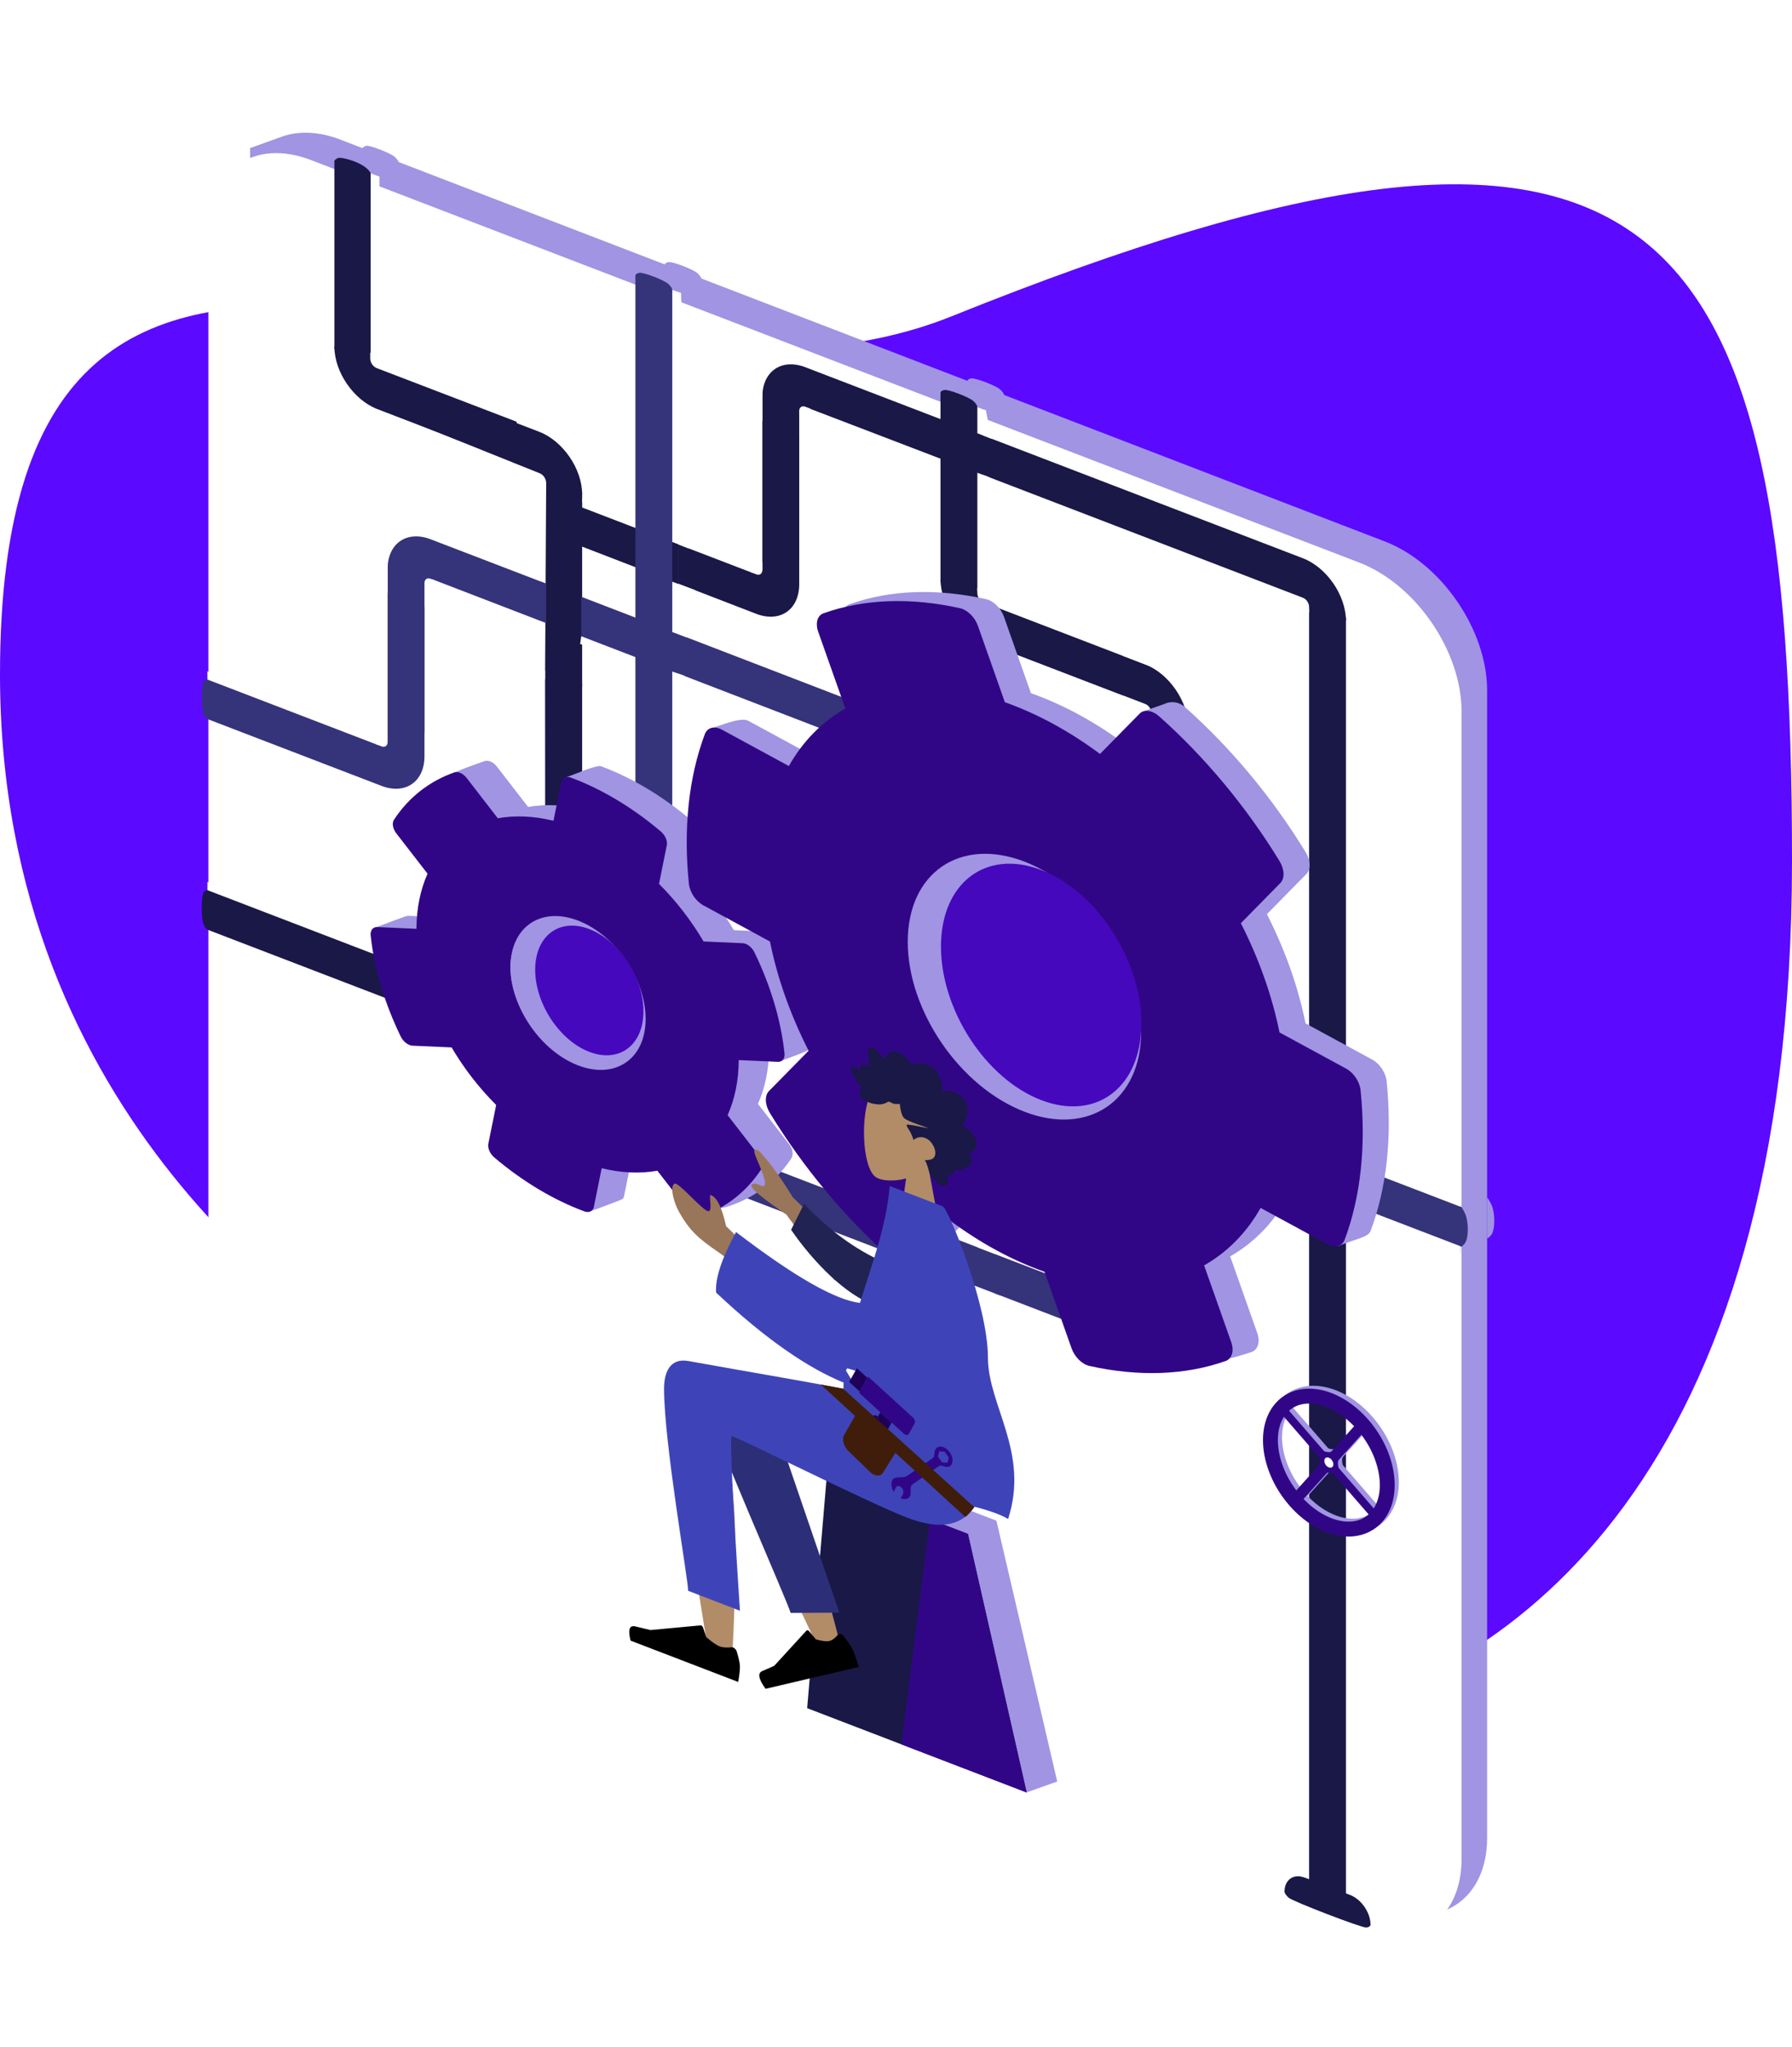 <?xml version="1.0" encoding="UTF-8" standalone="no"?>
<svg
   width="817"
   height="933"
   viewBox="0 0 817 933"
   fill="none"
   xmlns="http://www.w3.org/2000/svg">
  <path
     id="svg-sluzby-sprava-bg-shape"
     d="M817 392.247C817 675.249 686.922 763.124 595.378 783.47C474.861 810.256 261.103 677.455 177.929 623.868C150.027 605.891 0 511.67 0 307.368C0 8.904 261 213.774 434 144.116C756.5 14.264 817 93.784 817 392.247Z"
     fill="#5C09FF" />
  <g
     id="svg-sluzby-sprava-content"
     class="svg-sluzby-content">
    <path
       d="M128.49 62.303C136.31 59.5 145.598 59.959 155.112 63.618L631.354 246.788C657.121 256.699 678 287.094 678 314.694V837.729C678 865.344 657.101 879.707 631.321 869.811L166.989 691.57C141.43 681.76 120.625 651.757 120.313 624.263L114 67.498L128.49 62.303Z"
       fill="#A094E3"
       id="path1449" />
    <path
       d="M619.672 252.404L141.679 68.918C115.899 59.022 95 73.386 95 101V624C95 651.614 115.899 682.022 141.679 691.919L619.672 875.404C645.452 885.3 666.351 870.937 666.351 843.322V320.322C666.351 292.708 645.452 262.3 619.672 252.404Z"
       fill="white"
       filter="url(#shadow-1)"
       id="path1451" />
    <path
       d="M94.567 423.734C94.567 423.734 93.634 423.375 92.7 421.017C91.767 418.659 91.767 408.659 92.7 407.017C93.634 405.376 94.567 405.734 94.567 405.734V402.734L245.807 460.789V481.789L94.567 423.734ZM265.413 468.315C265.413 479.913 256.635 485.946 245.807 481.789V303.789L265.413 311.315V468.315Z"
       fill="#191847"
       id="path1453" />
    <path
       d="M248.608 461.865C248.608 463.521 247.354 464.383 245.808 463.789L243.474 462.893V459.893L245.808 460.789L248.608 461.865Z"
       fill="white"
       id="path1455" />
    <path
       d="M245 303.5L248.5 304L248.608 461.865L245 457.5V303.5ZM94.567 402L245 459.5L243.94 463.073L94.567 405.734V402Z"
       fill="white"
       id="path1457" />
    <path
       d="M265.413 313L245.808 304.5V217.325L265.413 224.399V313Z"
       fill="#191847"
       id="path1459" />
    <path
       d="M245.808 196.789C256.636 200.946 265.413 213.717 265.413 225.315L182.324 193.42V172.42L245.808 196.789Z"
       fill="#191847"
       id="path1461" />
    <path
       d="M246.17 215.765C247.732 216.393 249 218.322 249 220.074V222.189L244.5 218.902L246.17 215.765ZM182 194V190L246.17 215.765V218.902L182 194ZM244 309.5L244.5 218.902L249 222.189L248.5 309.619L244 309.5Z"
       fill="white"
       id="path1463" />
    <path
       d="M246 283V265L249 266V284L246 283Z"
       fill="#35337A"
       id="path1465" />
    <path
       d="M152.448 73.26C152.448 73.26 152.914 72.44 154.315 71.977C155.715 71.514 168.499 74.413 169.499 80.413C171.366 82.13 171.999 81.413 171.999 81.413L171.738 166.413L152.448 158.913V73.26Z"
       fill="#191847"
       id="path1467" />
    <path
       d="M165 67.75C165 67.75 165.467 66.93 166.867 66.467C168.268 66.004 178.07 69.767 179.937 71.484C181.804 73.201 181.804 74.201 181.804 74.201L165 67.75Z"
       fill="#A094E3"
       id="path1469" />
    <path
       d="M172.055 186.479C161.227 182.322 152.45 169.551 152.45 157.953L235.538 189.848V210.848L172.055 186.479Z"
       fill="#191847"
       id="path1471" />
    <path
       d="M171.813 167.592C170.259 166.996 169 165.167 169 163.506V161L171.813 162.078V167.592ZM319 220.992V224L171.813 167.591V164.583L319 220.992Z"
       fill="white"
       stroke="white"
       stroke-width="0.4"
       id="path1473" />
    <path
       d="M173 80.489V161.95L169 162V79L173 80.489Z"
       fill="white"
       id="path1475" />
    <path
       d="M442.793 523.405L423.188 515.879V353.879L442.793 361.405V523.405Z"
       fill="#35337A"
       id="path1477" />
    <path
       d="M423.188 332.88C434.015 337.036 442.793 349.807 442.793 361.405L265 293.154V272L423.188 332.88Z"
       fill="#35337A"
       id="path1479" />
    <path
       d="M423.188 350.879C424.734 351.473 425.988 353.298 425.988 354.955V357.455L423.188 356.379V350.879ZM264.5 293.5L265 290L423.188 350.879V354.769L264.5 293.5Z"
       fill="white"
       id="path1481" />
    <path
       d="M423.188 515.88V355.88L425.988 356.955V516.955L423.188 515.88Z"
       fill="white"
       id="path1483" />
    <path
       d="M248.608 265.865V286.865L196.328 266.796V245.796L248.608 265.865ZM176.722 259.271C176.722 247.673 185.5 241.64 196.327 245.796V334.796L176.722 327.271V259.271Z"
       fill="#35337A"
       id="path1485" />
    <path
       d="M193.527 265.721C193.527 264.064 194.781 263.202 196.328 263.796L198.195 264.513L198.5 269.5H195L193.527 265.721Z"
       fill="white"
       id="path1487" />
    <path
       d="M197 336.5L193.528 333.721V265.721L197 267.5V336.5ZM248.608 287.5L197.5 268L197 264L248.608 283.865V287.5Z"
       fill="white"
       id="path1489" />
    <path
       d="M94.567 327.734C94.567 327.734 93.634 327.375 92.7 325.017C91.767 322.659 91.767 312.659 92.7 311.017C93.634 309.375 94.567 309.734 94.567 309.734V306.734L173.922 337.195V358.195L94.567 327.734ZM193.527 344.721C193.527 356.319 184.749 362.352 173.922 358.195V269.195L193.527 276.721V344.721Z"
       fill="#35337A"
       id="path1491" />
    <path
       d="M176.722 338.27C176.722 339.927 175.468 340.789 173.921 340.195L171.587 339.299V336.299L173.921 337.195L176.722 338.27Z"
       fill="white"
       id="path1493" />
    <path
       d="M172.5 254L176.721 255.5V338.27L173.5 337.5L172.5 254ZM94.567 306L173.488 336.5L173.5 337.5L172.055 339.479L94.567 309.734V306Z"
       fill="white"
       id="path1495" />
    <path
       d="M613.638 872.987L594.033 865.461L594 274.5L613.638 281.5V872.987Z"
       fill="#191847"
       id="path1497" />
    <path
       d="M624.841 877.287C624.841 877.287 624.841 878.287 622.974 878.57C621.107 878.853 589.365 866.669 587.498 864.952C585.631 863.235 585.631 862.235 585.631 862.235C585.631 856.713 589.811 853.84 594.967 855.819L615.506 863.703C620.662 865.682 624.841 871.764 624.841 877.287ZM594.033 254.461C604.861 258.617 613.638 271.389 613.638 282.987L447.461 219.197V198.197L594.033 254.461Z"
       fill="#191847"
       id="path1499" />
    <path
       d="M594.033 272.461C595.58 273.055 596.834 274.879 596.834 276.536V279.036L592 278L594.033 272.461ZM447 219.5V216L594.033 272.461L594 277L447 219.5Z"
       fill="white"
       id="path1501" />
    <path
       d="M592.5 855L593 277L596.833 277.5V856.536L592.5 855Z"
       fill="white"
       id="path1503" />
    <path
       d="M447.461 198.197V219.197L367.173 188.377V167.377L447.461 198.197ZM347.568 180.852C347.568 169.254 356.345 163.221 367.173 167.377V256.377L347.568 248.852V180.852Z"
       fill="#191847"
       id="path1505" />
    <path
       d="M364.372 187.302C364.372 185.645 365.626 184.784 367.173 185.377L369.04 186.094L372.5 189L369 191L364.372 189.357V187.302Z"
       fill="white"
       id="path1507" />
    <path
       d="M369.041 257H364.373V186.798L368 188L369.041 257ZM449.5 222L368.038 190.5L368.5 186L449.5 217V222Z"
       fill="white"
       id="path1509" />
    <path
       d="M265 249V229L344.767 258.777V279.777L265 249ZM364.372 266.302C364.372 277.9 355.595 283.933 344.767 279.777V190.777L364.372 198.302V266.302Z"
       fill="#191847"
       id="path1511" />
    <path
       d="M347.568 259.852C347.568 261.509 346.314 262.37 344.767 261.777L342.433 260.881L340.5 257.5L347.5 256L347.568 259.852Z"
       fill="white"
       id="path1513" />
    <path
       d="M344 176.203L347.567 177.218V259.852L344 258.5V176.203ZM265.5 227L342.9 256.5V261.06L265.413 231.315L265.5 227Z"
       fill="white"
       id="path1515" />
    <path
       d="M370.907 529.811V508.811L522.147 566.867V587.867L370.907 529.811ZM541.752 574.392C541.752 585.99 532.975 592.023 522.147 587.867V409.867L541.752 417.392V574.392Z"
       fill="#191847"
       id="path1517" />
    <path
       d="M524.948 567.942C524.948 569.599 523.694 570.46 522.147 569.867L519.813 568.971V565.971L522.147 566.867L524.948 567.942Z"
       fill="white"
       id="path1519" />
    <path
       d="M522.147 409.867L524.947 410.942V567.942L522.147 566.867V409.867ZM370.907 508.811L520.28 566.15V569.15L370.907 511.81V508.811Z"
       fill="white"
       id="path1521" />
    <path
       d="M541.752 417.392L522.147 409.866V323.866L541.752 331.392V417.392Z"
       fill="#191847"
       id="path1523" />
    <path
       d="M522.147 302.867C532.975 307.023 541.752 319.794 541.752 331.392L458.664 299.498V278.498L522.147 302.867Z"
       fill="#191847"
       id="path1525" />
    <path
       d="M522.147 320.867C523.694 321.46 524.948 323.285 524.948 324.942V326.942L522.147 325.867V320.867ZM458.664 301V296.498L522.147 320.867V325.5L458.664 301ZM522.147 409.867V325.867L524.948 326.942L524.947 410.942L522.147 409.867Z"
       fill="white"
       id="path1527" />
    <path
       d="M428.789 179.03C428.789 179.03 428.789 178.03 430.656 177.747C432.523 177.463 441.859 181.047 443.726 182.764C445.594 184.481 445.594 185.481 445.594 185.481L448.394 186.556V272.345L428.789 265.135V179.03Z"
       fill="#191847"
       id="path1529" />
    <path
       d="M441 173.75C441 173.75 441 172.75 442.867 172.467C444.734 172.183 454.07 175.767 455.937 177.484C457.804 179.201 457.804 180.201 457.804 180.201L441 173.75Z"
       fill="#A094E3"
       id="path1531" />
    <path
       d="M448.394 292.556C437.567 288.399 428.789 275.628 428.789 264.03L511.878 295.925V316.925L448.394 292.556Z"
       fill="#191847"
       id="path1533" />
    <path
       d="M448.394 274.556C446.848 273.962 445.594 272.137 445.594 270.48V267.98L448.394 269.056V274.556ZM594.966 322V330.819L448.394 274.555V270.295L594.966 322Z"
       fill="white"
       id="path1535" />
    <path
       d="M451 217.5L449.5 270L445.593 269.5V215.481L451 217.5ZM449.5 187L452 200L445.593 197.481V185.481L449.5 187Z"
       fill="white"
       id="path1537" />
    <path
       d="M289.686 125.633C289.686 125.633 289.686 124.633 291.553 124.349C293.42 124.066 302.756 127.65 304.623 129.366C306.49 131.083 306.49 132.083 306.49 132.083L309.291 133.158V513.158L289.686 505.633V125.633Z"
       fill="#35337A"
       id="path1539" />
    <path
       d="M303 120.75C303 120.75 303 119.75 304.868 119.467C306.735 119.184 316.071 122.767 317.938 124.484C319.805 126.201 319.805 127.201 319.805 127.201L303 120.75Z"
       fill="#A094E3"
       id="path1541" />
    <path
       d="M309.291 534.158C298.463 530.002 289.686 517.231 289.686 505.633L455.863 569.422V590.422L309.291 534.158Z"
       fill="#35337A"
       id="path1543" />
    <path
       d="M309.291 516.158C307.744 515.565 306.49 513.74 306.49 512.083V509.583L309.291 510.658V516.158ZM455.863 568V572.422L309.291 516.158V512.216L455.863 568Z"
       fill="white"
       id="path1545" />
    <path
       d="M312 308L310.5 511.5L306.491 510.083V306.083L312 308ZM310.5 133.5L314 250L306.491 247.083V132.083L310.5 133.5ZM317 269L313 290.5L306.491 288.083V265.083L317 269Z"
       fill="white"
       id="path1547" />
    <path
       d="M309.291 248.158V266.158L306.491 265.083V247.083L309.291 248.158Z"
       fill="#191847"
       id="path1549" />
    <path
       d="M453.5 589.5V569L536.151 600.242V621.242L453.5 589.5ZM555.756 607.768C555.756 619.366 546.978 625.398 536.151 621.242V532.242L555.756 539.768V607.768Z"
       fill="#35337A"
       id="path1551" />
    <path
       d="M538.952 601.317C538.952 602.974 537.698 603.836 536.151 603.242L534.284 602.525V599.525L536.406 600.34L538.952 601.317Z"
       fill="white"
       id="path1553" />
    <path
       d="M534.283 531.5L538.951 533.317V601.317L533.5 599L534.283 531.5ZM454 566.5L534.283 597V602.525L445.5 568.5L454 566.5Z"
       fill="white"
       id="path1555" />
    <path
       d="M665.918 550.055C665.918 550.055 665.919 549.055 667.786 552.772C669.653 556.489 669.653 564.488 667.786 566.772C665.919 569.055 665.918 568.055 665.918 568.055V571.055L558.557 529.843V508.843L665.918 550.055Z"
       fill="#35337A"
       id="path1557" />
    <path
       d="M678 546.16C678 546.16 678.001 545.16 679.868 548.877C681.735 552.594 681.735 560.594 679.868 562.877C678.001 565.16 678 564.16 678 564.16V546.16Z"
       fill="#A094E3"
       id="path1559" />
    <path
       d="M538.951 522.317C538.951 510.719 547.729 504.686 558.556 508.843V597.843L538.951 590.317V522.317Z"
       fill="#35337A"
       id="path1561" />
    <path
       d="M555.756 528.768C555.756 527.111 557.01 526.249 558.557 526.843L560.891 527.739V530.739L558.557 529.843L555.756 528.768Z"
       fill="white"
       id="path1563" />
    <path
       d="M665.918 573L560.424 532.5V527.559L665.918 568.055V573Z"
       fill="white"
       id="path1565" />
    <path
       d="M263.545 485.599C280.56 492.13 294.353 482.651 294.353 464.425C294.353 446.2 280.56 426.13 263.545 419.599C246.53 413.067 232.737 422.547 232.737 440.773C232.737 458.998 246.53 479.067 263.545 485.599Z"
       fill="white"
       id="path1567" />
    <g
       id="svg-sluzby-sprava-cog-1">
      <path
         d="M359.784 521.534L345.551 503.146C348.844 495.817 350.563 487.305 350.624 478.04L355 484C362.5 481 371.711 478.291 371.5 476C369.901 460.769 365.114 444.062 357.768 428.917C356.636 426.595 354.378 424.842 352.372 424.763L334.584 423.971C328.947 414.402 322.122 405.585 314.27 397.731L317.818 380.171C318.223 378.168 317.111 375.537 315.131 373.87C301.93 362.676 287.77 354.354 274.09 349.287C271.937 348.478 262 353 257.5 354.5L266.157 368.951C257.243 366.779 248.641 366.398 240.771 367.817L226.576 349.452C224.937 347.348 222.579 346.296 220.847 346.943C209.635 350.931 198.751 354.231 192 364.5C190.971 366.049 192.87 372.602 194.51 374.707L208.742 393.094C205.45 400.424 203.73 408.935 203.67 418.2L185.882 417.408C183.5 418 176 421 170.5 423C172.099 438.231 189.179 452.178 196.526 467.323C197.658 469.645 199.915 471.398 201.922 471.478L219.709 472.27C225.347 481.838 232.172 490.655 240.023 498.51L236.468 516.106C236.064 518.108 237.175 520.739 239.156 522.406C287 548 249.5 559.5 281.5 547.5C283.5 546.5 284.169 546.923 284.574 544.92L288.129 527.325C297.043 529.497 305.645 529.879 313.516 528.459L323.5 550C325.139 552.104 331.745 550.002 333.477 549.356C344.689 545.367 354.119 538.106 360.87 527.837C361.831 526.208 361.423 523.638 359.784 521.534ZM271.351 476.702C254.777 466.774 243.879 445.854 247.066 430.082C250.252 414.31 266.338 409.553 282.912 419.48C299.486 429.408 310.384 450.329 307.198 466.1C304.011 481.872 287.925 486.63 271.351 476.702Z"
         fill="#A094E3"
         id="path1569" />
      <path
         d="M345.967 526.678L331.735 508.29C335.027 500.961 336.747 492.449 336.807 483.184L354.595 483.976C356.639 484.077 357.885 482.498 357.674 480.207C356.074 464.976 351.298 449.206 343.951 434.061C342.819 431.739 340.562 429.986 338.555 429.906L320.768 429.114C315.13 419.546 308.305 410.729 300.454 402.874L304.001 385.314C304.406 383.311 303.294 380.681 301.314 379.014C288.114 367.819 273.954 359.498 260.274 354.431C258.12 353.622 256.3 354.497 255.896 356.499L252.341 374.095C243.426 371.923 234.825 371.541 226.954 372.961L212.759 354.596C211.12 352.491 208.762 351.44 207.031 352.087C195.819 356.075 186.389 363.336 179.638 373.605C178.608 375.154 179.054 377.746 180.693 379.85L194.926 398.238C191.633 405.567 189.914 414.079 189.853 423.344L172.065 422.552C170.022 422.45 168.776 424.029 168.987 426.321C170.586 441.551 175.363 457.322 182.709 472.467C183.841 474.789 186.099 476.542 188.105 476.621L205.893 477.413C211.53 486.982 218.356 495.799 226.207 503.654L222.652 521.249C222.247 523.252 223.359 525.882 225.339 527.55C238.539 538.744 252.699 547.065 266.379 552.132C268.533 552.941 270.353 552.067 270.757 550.064L274.313 532.468C283.227 534.641 291.829 535.022 299.699 533.602L313.932 551.99C315.571 554.095 317.928 555.146 319.66 554.499C330.872 550.511 340.302 543.25 347.053 532.981C348.014 531.352 347.607 528.782 345.967 526.678ZM257.534 481.846C240.961 471.918 230.062 450.997 233.249 435.225C236.435 419.454 252.522 414.696 269.096 424.624C285.669 434.551 296.568 455.472 293.381 471.244C290.195 487.016 274.108 491.773 257.534 481.846Z"
         fill="#310686"
         id="path1571" />
      <path
         d="M263.545 485.599C280.56 492.13 294.353 482.651 294.353 464.425C294.353 446.2 280.56 426.13 263.545 419.599C246.53 413.067 232.737 422.547 232.737 440.773C232.737 458.998 246.53 479.067 263.545 485.599Z"
         fill="#A094E3"
         id="path1573" />
      <path
         d="M268.679 479.432C282.309 484.664 293.358 476.379 293.358 460.927C293.358 445.474 282.309 428.706 268.679 423.474C255.049 418.242 244 426.527 244 441.979C244 457.432 255.049 474.2 268.679 479.432Z"
         fill="#4508BD"
         id="path1575" />
    </g>
    <g
    id="svg-sluzby-sprava-cog-2">
      <path
         d="M573.18 607.52L560.846 572.646C571.515 566.579 580.249 557.694 586.606 546.44L610 568C618.5 564.5 623.709 564.018 624.888 561.037C632.386 541.053 634.724 517.635 632.173 492.735C631.772 488.912 629.03 484.8 625.596 482.951L595.208 466.444C591.883 449.9 585.92 433.034 577.601 416.674L595.617 398.344C597.672 396.254 597.515 392.073 595.197 388.308C579.804 363.114 560.803 340.589 540.441 322.453C537.243 319.585 533.5 319.5 530.5 321L520.5 324.5L513.381 339.519C499.35 329.081 484.654 321.1 470.014 315.956L457.73 281.143C456.301 277.143 452.912 273.8 449.465 273.076C427.282 268.148 405.99 268.771 387.324 275.404C384.49 276.395 383.515 279.947 384.945 283.947L397.279 318.821C386.61 324.889 377.877 333.774 371.52 345.028L341.132 328.521C337.647 326.611 328 331 324 332C321.5 338.32 323.401 373.832 325.952 398.733C326.353 402.555 329.095 406.667 332.53 408.517L362.917 425.024C366.242 441.568 372.205 458.433 380.524 474.793L362.471 493.16C360.416 495.251 360.574 499.432 362.891 503.197C378.285 528.39 397.285 550.916 417.647 569.051C420.846 571.92 424.599 572.443 426.654 570.352L444.708 551.985C458.738 562.424 473.434 570.405 488.074 575.548L500.408 610.422C501.838 614.423 505.227 617.765 508.674 618.489C530.856 623.417 552.149 622.794 570.814 616.161C573.585 615.013 574.61 611.521 573.18 607.52ZM449.7 475.55C427.587 448.955 422.759 413.903 438.941 397.44C455.124 380.977 486.298 389.225 508.411 415.82C530.524 442.415 535.352 477.467 519.17 493.93C502.988 510.393 471.814 502.145 449.7 475.55Z"
         fill="#A094E3"
         id="path1577" />
      <path
         d="M561.308 611.645L548.974 576.771C559.643 570.704 568.376 561.819 574.733 550.565L605.121 567.072C608.605 568.982 611.837 568.143 613.016 565.162C620.513 545.179 622.852 521.76 620.3 496.86C619.899 493.037 617.158 488.925 613.723 487.076L583.336 470.569C580.011 454.025 574.048 437.159 565.728 420.799L583.745 402.47C585.8 400.379 585.642 396.198 583.325 392.433C567.931 367.239 548.931 344.714 528.569 326.579C525.371 323.71 521.617 323.187 519.562 325.278L501.509 343.645C487.478 333.206 472.782 325.225 458.142 320.082L445.858 285.268C444.428 281.268 441.039 277.925 437.593 277.201C415.41 272.273 394.118 272.896 375.452 279.529C372.618 280.52 371.643 284.072 373.073 288.072L385.407 322.946C374.737 329.014 366.004 337.899 359.647 349.153L329.26 332.646C325.775 330.736 322.544 331.574 321.365 334.555C313.867 354.539 311.529 377.958 314.08 402.858C314.481 406.68 317.223 410.793 320.657 412.642L351.045 429.149C354.37 445.693 360.332 462.558 368.652 478.918L350.599 497.285C348.544 499.376 348.701 503.557 351.019 507.322C366.412 532.515 385.413 555.041 405.775 573.176C408.973 576.045 412.727 576.568 414.782 574.477L432.835 556.11C446.866 566.549 461.562 574.53 476.202 579.673L488.536 614.547C489.966 618.548 493.355 621.89 496.801 622.614C518.984 627.542 540.276 626.92 558.942 620.286C561.712 619.138 562.738 615.646 561.308 611.645ZM437.828 479.675C415.715 453.08 410.887 418.028 427.069 401.565C443.251 385.102 474.426 393.35 496.539 419.945C518.652 446.54 523.48 481.592 507.298 498.055C491.116 514.518 459.941 506.27 437.828 479.675Z"
         fill="#310686"
         id="path1579" />
      <path
         d="M467.066 506.723C496.455 518.005 520.28 501.63 520.28 470.15C520.28 438.67 496.455 404.005 467.066 392.723C437.677 381.441 413.852 397.816 413.852 429.296C413.852 460.776 437.677 495.441 467.066 506.723Z"
         fill="#A094E3"
         id="path1581" />
      <path
         d="M474.686 501.415C499.918 511.101 520.373 495.475 520.373 466.514C520.373 437.552 499.918 406.223 474.686 396.537C449.454 386.851 429 402.477 429 431.439C429 460.4 449.454 491.729 474.686 501.415Z"
         fill="#4508BD"
         id="path1585" />
    </g>
    <path
       d="M592.197 682.541C604.147 696.312 620.785 699.767 629.358 690.258C637.932 680.749 635.195 661.876 623.245 648.105C611.295 634.334 594.658 630.88 586.084 640.389C577.51 649.898 580.247 668.77 592.197 682.541Z"
       stroke="#A094E3"
       stroke-width="6.789"
       id="path1587" />
    <path
       d="M621.671 646.062L625.022 649.924L612.401 663.921C610.899 665.588 613.111 668.817 611.909 670.15C610.701 671.49 607.9 668.913 606.692 670.253L595.573 682.585L592.223 678.723L603.341 666.392C604.61 664.984 602.263 661.905 603.532 660.497C604.734 659.164 607.682 661.578 609.05 660.06L621.671 646.062Z"
       fill="#A094E3"
       id="path1589" />
    <path
       d="M586.415 643.49L588.819 640.824L629.864 688.124L627.46 690.79L586.415 643.49Z"
       fill="#A094E3"
       id="path1591" />
    <path
       d="M590.317 683.86C602.267 697.631 618.904 701.086 627.478 691.577C636.052 682.067 633.315 663.195 621.365 649.424C609.415 635.653 592.777 632.198 584.203 641.707C575.63 651.217 578.367 670.089 590.317 683.86Z"
       stroke="#310686"
       stroke-width="6.789"
       id="path1593" />
    <path
       d="M619.791 647.38L623.142 651.242L610.521 665.239C609.019 666.906 611.231 670.135 610.029 671.468C608.821 672.808 606.02 670.231 604.812 671.571L593.693 683.903L590.343 680.042L601.461 667.71C602.73 666.303 600.383 663.223 601.653 661.815C602.855 660.482 605.802 662.896 607.17 661.378L619.791 647.38Z"
       fill="#310686"
       id="path1595" />
    <path
       d="M584.535 644.808L586.939 642.142L627.984 689.442L625.58 692.108L584.535 644.808Z"
       fill="#310686"
       id="path1597" />
    <path
       d="M605.471 668.673C606.592 669.322 607.666 668.939 607.87 667.817C608.074 666.695 607.331 665.259 606.211 664.611C605.09 663.962 604.016 664.346 603.812 665.467C603.608 666.589 604.351 668.025 605.471 668.673Z"
       fill="white"
       id="path1599" />
    <path
       fill-rule="evenodd"
       clip-rule="evenodd"
       d="M423.255 531.96C427.264 528.458 429.978 523.322 429.524 516.226C428.218 495.78 402.299 490.218 397.257 498.349C392.215 506.48 392.814 532.243 399.33 536.544C401.929 538.259 407.465 538.626 413.099 537.151L409.563 562.593L430.444 570.608L423.255 531.96Z"
       fill="#B28B67"
       id="path1601" />
    <path
       fill-rule="evenodd"
       clip-rule="evenodd"
       d="M438.628 513.082C439.303 512.625 439.671 511.744 439.989 510.896C440.319 510.015 440.641 509.12 440.86 508.155C441.298 506.227 441.303 503.818 439.907 501.654C438.787 499.919 437.107 498.689 435.557 497.967C434.524 497.485 433.463 497.233 432.472 497.202C431.49 497.17 430.643 497.535 429.691 497.597C429.654 495.324 429.293 492.822 428.223 490.482C427.194 488.231 425.552 486.56 423.683 485.567C421.764 484.547 419.87 484.301 418.152 484.637C417.722 484.721 417.296 484.818 416.888 484.957C416.547 485.074 416.192 485.235 415.791 485.182C415.345 485.123 415.123 484.762 414.833 484.301C414.494 483.767 414.117 483.258 413.704 482.779C411.91 480.678 409.556 479.194 407.478 479.243C406.521 479.265 405.59 479.57 404.94 480.234C404.361 480.825 403.948 481.957 403.149 482.217C402.81 482.328 402.57 481.917 402.261 481.563C401.797 481.031 401.355 480.47 400.886 479.945C400.226 479.208 399.512 478.572 398.748 478.09C397.629 477.383 396.082 476.854 395.762 478.301C395.642 478.845 395.734 479.511 395.773 480.12C395.826 480.957 395.881 481.794 395.948 482.634C395.998 483.272 396.061 483.894 396.17 484.543C396.228 484.889 396.41 485.563 396.281 485.837C396.119 486.18 395.371 485.663 395.052 485.554C394.421 485.34 393.787 485.215 393.204 485.28C392.751 485.33 392.276 485.477 392.085 485.959C391.968 486.255 391.999 486.617 392.054 486.989C392.121 487.436 392.045 487.63 391.995 488.036C391.148 487.263 388.211 485.143 387.842 486.628C387.719 487.122 387.999 487.842 388.212 488.381C388.587 489.326 389.079 490.247 389.581 491.138C390.629 492.997 391.88 494.734 393.227 496.326C391.649 496.471 391.238 498.529 392.603 500.373C393.206 501.187 394.017 501.628 394.777 501.882C395.056 501.976 395.457 502.015 395.676 502.151C395.794 502.224 395.92 502.38 396.083 502.454C397.157 502.945 398.368 503.133 399.418 503.281C401.287 503.544 403.057 503.275 404.503 502.384C404.873 502.156 405.18 502.06 405.679 502.257C406.116 502.43 406.545 502.723 406.982 502.903C408.138 503.378 409.18 503.173 410.254 503.182C410.32 504.761 410.733 506.63 411.326 508.255C411.81 509.581 412.82 510.134 413.813 510.615C416.987 512.153 420.173 513.019 423.351 514.244C420.274 513.808 417.095 512.895 414.045 512.601C412.667 512.468 413.72 513.867 414.309 514.783C415.279 516.291 416.001 517.976 416.502 519.651C418.007 518.127 420.667 517.764 423.024 519.314C425.628 521.027 427.462 525.503 425.797 527.576C424.83 528.779 423.084 528.717 421.631 528.836C422.765 530.533 423.039 532.502 423.721 534.334C424.057 535.237 424.529 536.294 425.282 536.853C425.56 537.06 425.887 537.193 426.106 537.521C426.378 537.926 426.443 538.287 426.79 538.679C428.177 540.244 430.342 540.996 431.571 540.12C432.682 539.328 432.393 537.289 431.465 535.698C432.942 535.605 435.633 535.79 435.046 533.1C438.247 534.101 446.018 531.523 441.722 525.811C444.08 525.289 446.246 522.632 444.732 518.976C443.566 516.161 440.854 514.061 438.628 513.082Z"
       fill="#191847"
       id="path1603" />
    <path
       fill-rule="evenodd"
       clip-rule="evenodd"
       d="M454.287 693.132L389.808 668.381L381.001 772.562L468 817L482 812L454.287 693.132Z"
       fill="#A094E3"
       id="path1605" />
    <path
       fill-rule="evenodd"
       clip-rule="evenodd"
       d="M441.287 699.151L376.808 674.399L368.001 778.581L468.057 816.989L441.287 699.151Z"
       fill="#191847"
       id="path1607" />
    <path
       fill-rule="evenodd"
       clip-rule="evenodd"
       d="M441.287 699.151L424.016 692.521L410.978 795.078L468.057 816.989L441.287 699.151Z"
       fill="#310686"
       id="path1609" />
    <path
       fill-rule="evenodd"
       clip-rule="evenodd"
       d="M324.338 626.574C317.172 619.214 305.148 620.52 305.156 627.116C305.181 646.85 321.986 746.261 322.864 752.474C323.741 758.688 333.14 763.848 333.688 756.649C334.558 745.193 336.177 705.001 334.558 685.488C333.932 677.93 333.233 670.378 332.461 662.834C341.279 683.276 354.917 712.934 373.375 751.805L383.395 750.748C375.526 719.959 369.074 697.879 364.039 684.507C355.417 661.61 347.332 641.734 343.929 634.519C338.577 623.171 329.261 622.838 324.338 626.574Z"
       fill="#B28B67"
       id="path1611" />
    <path
       fill-rule="evenodd"
       clip-rule="evenodd"
       d="M382.678 735.052L348.287 634.585C340.048 617.226 316.949 625.444 319.758 634.756C326.137 655.897 358.578 728.866 360.478 735.165L382.678 735.052Z"
       fill="#2C2F78"
       id="path1613" />
    <path
       fill-rule="evenodd"
       clip-rule="evenodd"
       d="M384.588 745.703C386.73 748.415 388.124 750.493 388.769 751.937C389.553 753.693 390.472 756.31 391.524 759.786L349.026 769.754C345.814 765.293 345.313 762.596 347.524 761.661C349.364 760.891 351.189 760.088 352.999 759.251L367.668 743.234C367.95 742.926 368.494 743.042 368.883 743.493L368.903 743.517L371.95 747.201C374.746 748.013 376.833 748.257 378.21 747.934C379.329 747.672 380.613 746.725 382.063 745.094C382.619 744.468 383.706 744.688 384.489 745.585C384.523 745.623 384.556 745.663 384.588 745.703ZM335.888 752.763C336.861 755.92 337.348 758.19 337.348 759.571C337.348 761.252 337.087 763.604 336.564 766.628L287.491 747.79C286.216 742.785 286.952 740.63 289.7 741.324C291.975 741.905 294.257 742.456 296.547 742.977L319.355 740.841C319.794 740.8 320.309 741.209 320.504 741.754L320.514 741.782L321.98 746.154C324.524 748.402 326.59 749.831 328.181 750.441C329.473 750.937 331.257 751.063 333.533 750.819C334.407 750.725 335.44 751.533 335.84 752.622C335.858 752.669 335.874 752.716 335.888 752.763Z"
       fill="black"
       id="path1615" />
    <path
       fill-rule="evenodd"
       clip-rule="evenodd"
       d="M302.746 632.896C302.746 657.655 313.723 719.622 313.73 725.076L337.348 734.162C333.891 681.302 332.666 654.788 333.671 654.618C335.179 654.365 395.489 684.798 413.577 691.741C439.66 701.754 450.45 688.277 451.325 655.976L399.656 636.142C389.136 633.31 334.261 624.101 313.881 620.353C305.156 618.749 302.746 626.075 302.746 632.896Z"
       fill="#3E44B8"
       id="path1617" />
    <path
       fill-rule="evenodd"
       clip-rule="evenodd"
       d="M391.607 574.992L361.408 545.683C356.386 537.367 351.438 530.507 346.563 525.101C345.074 523.864 342.47 522.461 344.905 528.026C347.341 533.592 349.709 539.489 348.468 540.439C347.227 541.39 344.133 538.209 342.652 540.011C341.665 541.212 346.952 545.738 358.511 553.588L380.455 583.532L391.607 574.992ZM344.309 571.784L331.044 558.886C329.183 550.586 326.958 545.914 324.369 544.873C322.38 543.119 325.844 554.034 322.074 551.756C318.304 549.477 309.103 538.616 307.518 539.495C305.172 540.797 307.264 548.36 309.728 552.669C314.333 560.723 318.146 564.336 327.571 570.768C332.498 574.132 337.826 579.127 343.554 585.753L344.309 571.784Z"
       fill="#997659"
       id="path1619" />
    <path
       fill-rule="evenodd"
       clip-rule="evenodd"
       d="M406.314 576.691C395.737 572.511 381.631 564.703 366.581 548.692L360.67 560.543C371.051 575.564 385.649 590.234 398.413 594.75C408.471 598.308 413.612 587.249 406.314 576.691Z"
       fill="#212353"
       id="path1621" />
    <path
       fill-rule="evenodd"
       clip-rule="evenodd"
       d="M392.071 593.866C380.842 592.555 362.01 581.789 335.577 561.567C329.021 573.58 325.99 582.774 326.485 589.151C349.16 610.543 368.595 623.661 384.607 630.18C384.098 640.162 385.255 650.289 389.139 660.629C397.126 681.884 443.891 682.99 459.615 692.341C469.461 661.867 450.422 640.639 450.407 618.715C450.39 594.707 432.398 550.856 429.751 549.839L405.61 540.573C404.278 558.392 397.573 576.02 392.071 593.866Z"
       fill="#3E44B8"
       id="path1623" />
    <path
       d="M391.214 653.347C391.84 653.347 392.522 653.691 393.118 654.235L399.89 660.415C401.277 661.68 401.847 663.698 401.162 664.921L399.183 668.458C398.498 669.681 396.819 669.646 395.431 668.38L387.213 660.881C385.826 659.615 385.256 657.599 385.941 656.376L386.612 655.175C387.501 653.588 389.864 653.348 391.214 653.347Z"
       fill="#FFCD00"
       id="path1625" />
    <path
       d="M401.346 643.691L406.509 648.402L399.821 660.352L394.658 655.64L401.346 643.691ZM390.647 623.614L395.487 628.03L391.984 634.289L387.144 629.873L390.647 623.614Z"
       fill="#1E005A"
       id="path1627" />
    <path
       d="M386.231 623.667L390.01 624.752L387.94 628.451L385.673 624.663L386.231 623.667Z"
       fill="white"
       id="path1629" />
    <path
       d="M395.806 627.462L416.251 646.118C416.251 646.118 417.747 647.483 416.951 648.905L414.403 653.457C413.607 654.88 412.111 653.514 412.111 653.514L391.666 634.858L395.806 627.462Z"
       fill="#310686"
       id="path1631" />
    <path
       d="M397.821 645.633C398.261 644.848 399.34 644.87 400.231 645.683L398.32 649.097C397.429 648.284 397.063 646.988 397.503 646.202L397.821 645.633Z"
       fill="#1E005A"
       id="path1633" />
    <path
       d="M413.436 672.849L416.005 676.573C414.575 677.444 415.587 680.666 414.922 681.865C414.107 683.335 412.398 683.679 410.658 682.912C410.471 682.83 413.335 679.987 410.825 677.865C408.315 675.744 407.678 680.326 407.508 680.051C406.368 678.202 406.058 676.023 406.873 674.554C407.961 672.591 411.209 673.918 413.436 672.849Z"
       fill="#310686"
       id="path1635" />
    <path
       d="M409.973 675.188L426.576 663.693L429.172 667.457L412.569 678.952L409.973 675.188Z"
       fill="#310686"
       id="path1637" />
    <path
       d="M433.071 662.031C434.688 664.375 434.694 667.179 433.085 668.293C431.476 669.407 429.339 667.336 427.964 668.288L425.368 664.524C426.385 663.819 425.47 661.021 427.23 659.803C428.839 658.689 431.454 659.686 433.071 662.031Z"
       fill="#310686"
       id="path1639" />
    <path
       d="M428.252 661.462L430.711 661.712L432.534 664.355L431.898 666.748L429.439 666.498L427.616 663.855L428.252 661.462Z"
       fill="#3E44B8"
       id="path1641" />
    <path
       d="M374.175 631.065C374.175 631.065 427.856 680.171 439.993 691.33C440.459 691.759 444.194 686.943 444.194 686.943L384.445 633.007L374.175 631.065Z"
       fill="#3F1D0A"
       id="path1643" />
    <path
       d="M384.867 653.985C383.731 655.959 384.586 659.228 386.798 661.37L396.567 670.829C398.754 672.947 401.405 673.13 402.588 671.234C404.186 668.673 406.379 665.155 408.028 662.508C409.297 660.473 408.33 656.957 405.911 654.805L395.792 645.803C393.505 643.768 390.773 643.725 389.633 645.706L384.867 653.985Z"
       fill="#3F1D0A"
       id="path1645" />
  </g>
  <defs
     id="defs1661">
    <filter
       id="shadow-1"
       x="-0.042"
       y="-0.03"
       width="1.084"
       height="1.064"
       filterUnits="objectBoundingBox">
      <feOffset
         dx="0"
         dy="4"
         in="SourceAlpha"
         result="shadowOffsetOuter1"
         id="feOffset1648" />
      <feGaussianBlur
         stdDeviation="10"
         in="shadowOffsetOuter1"
         result="shadowBlurOuter1"
         id="feGaussianBlur1650" />
      <feColorMatrix
         values="0 0 0 0 0   0 0 0 0 0   0 0 0 0 0  0 0 0 0.2 0"
         in="shadowBlurOuter1"
         type="matrix"
         result="shadowMatrixOuter1"
         id="feColorMatrix1652" />
      <feMerge
         id="feMerge1658">
        <feMergeNode
           in="shadowMatrixOuter1"
           id="feMergeNode1654" />
        <feMergeNode
           in="SourceGraphic"
           id="feMergeNode1656" />
      </feMerge>
    </filter>
  </defs>
</svg>
